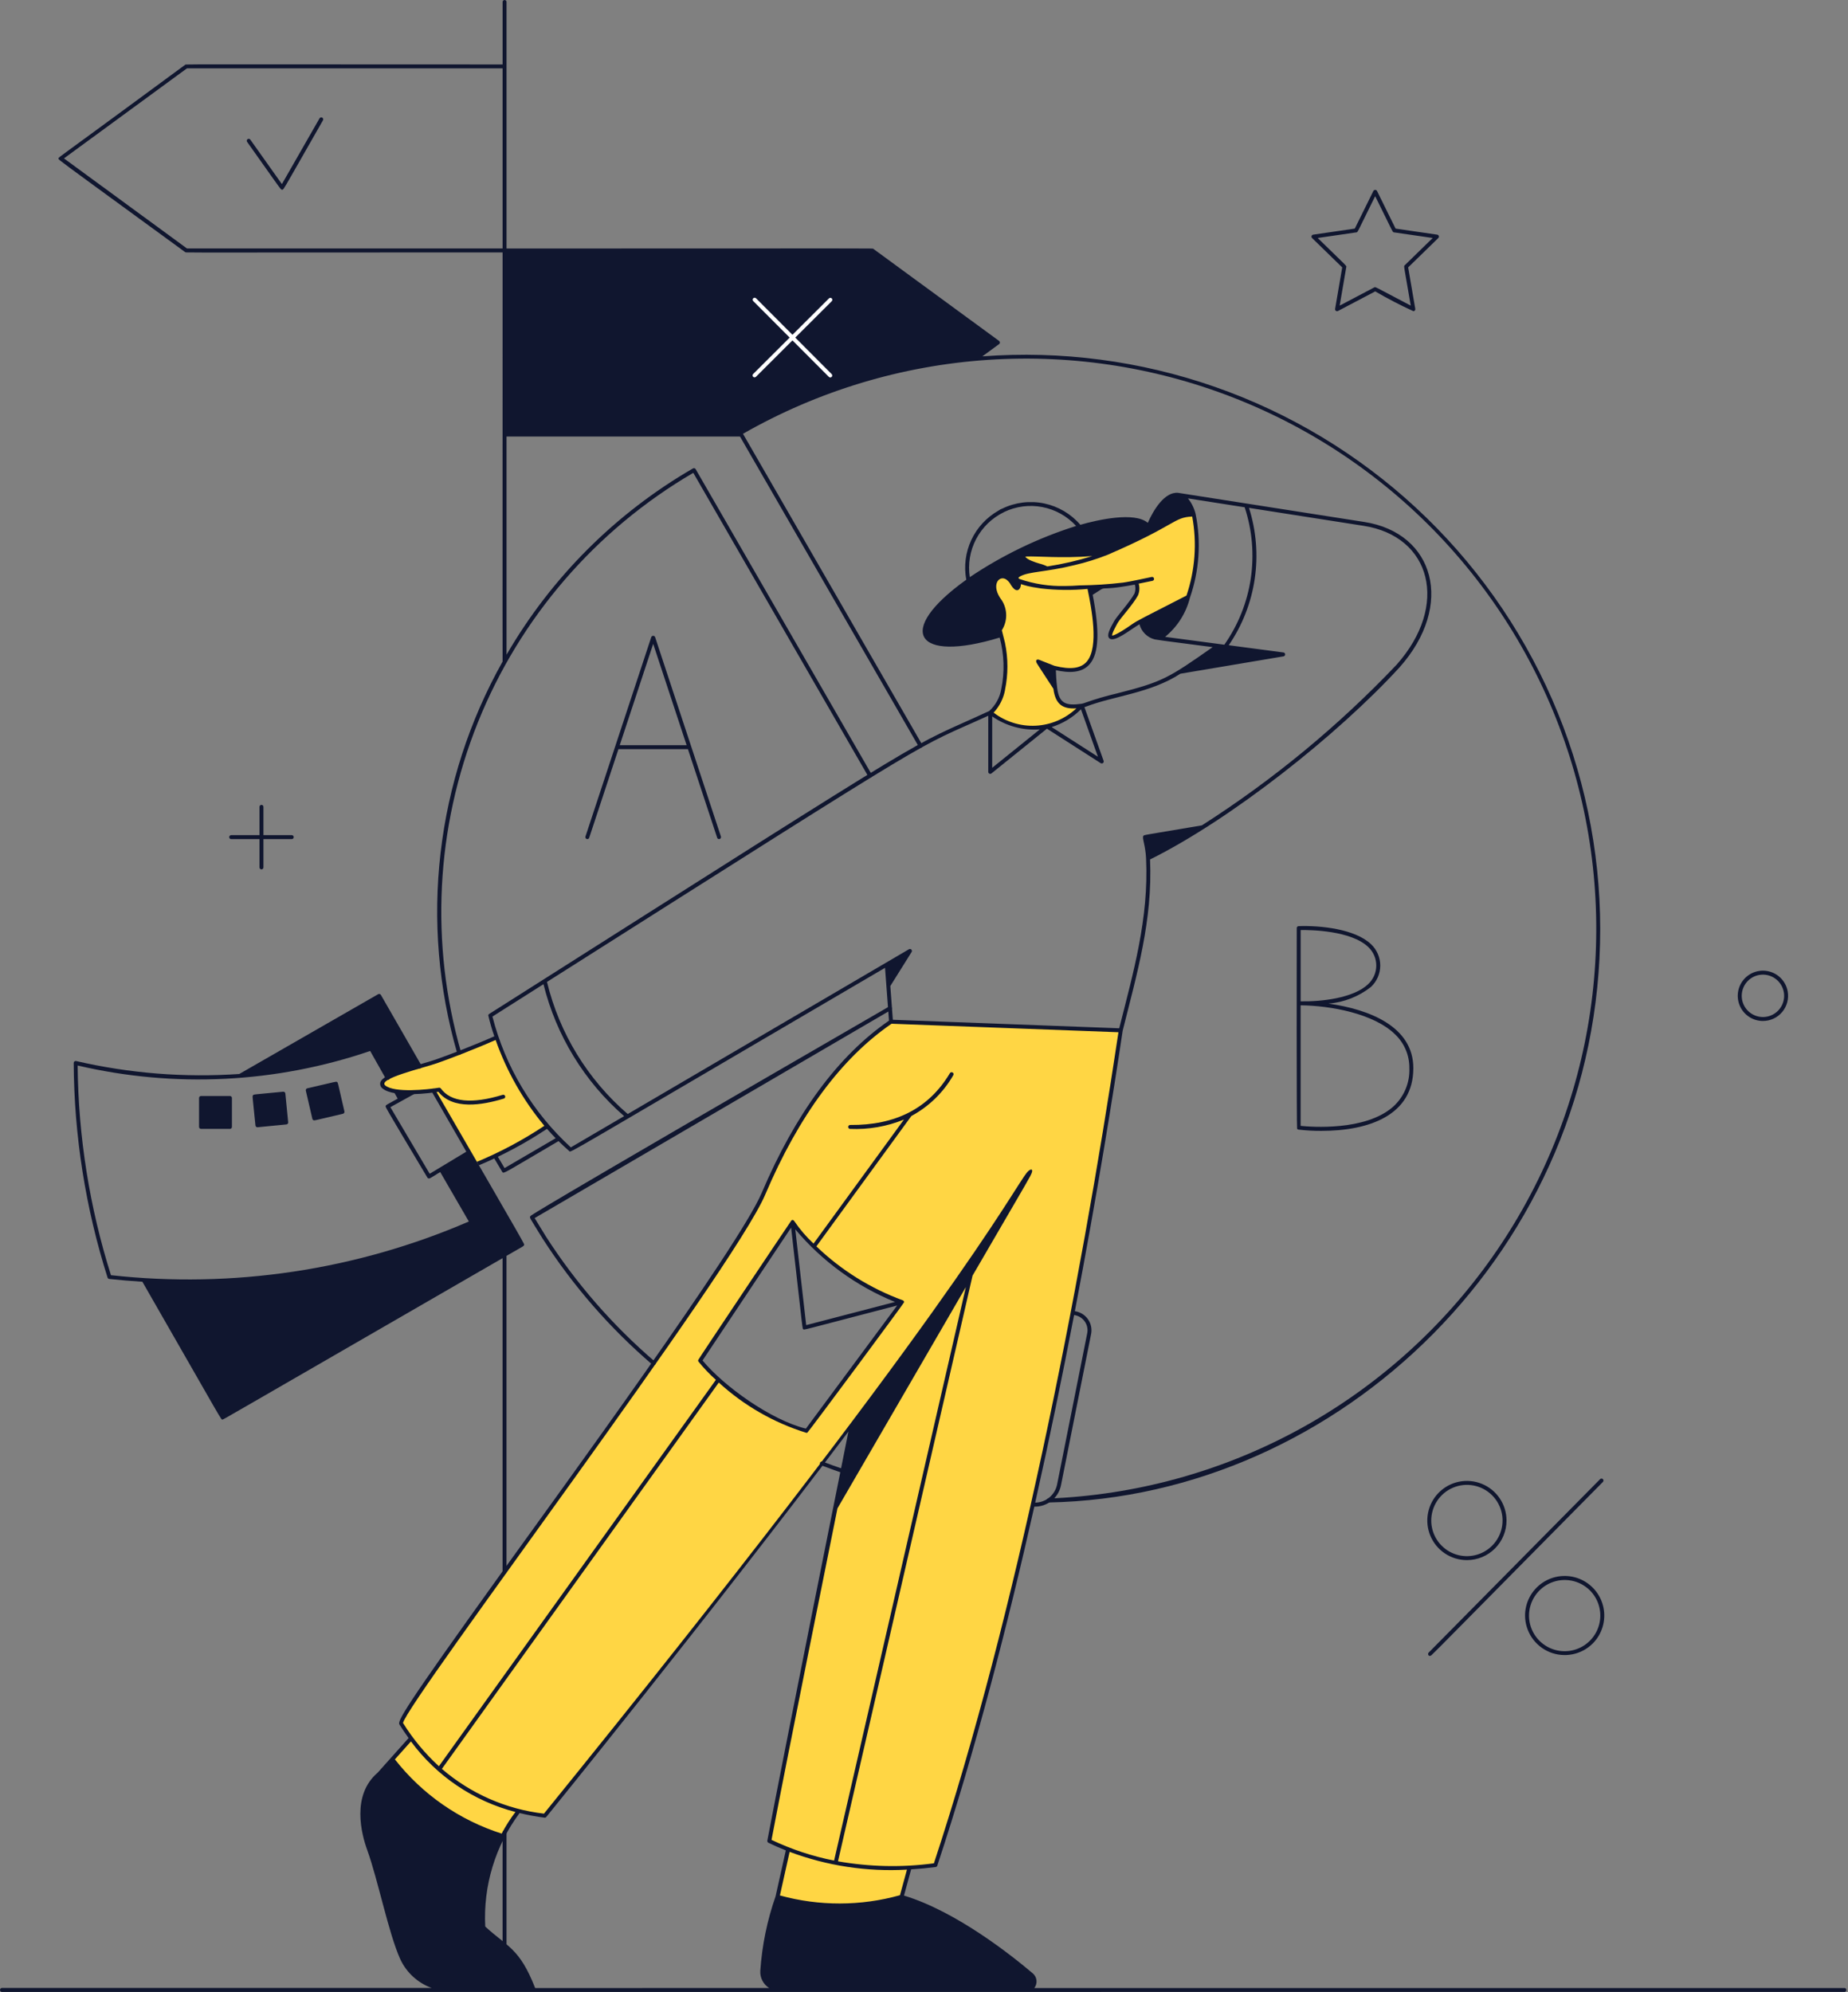 <svg width="513" height="553" viewBox="0 0 513 553" fill="none" xmlns="http://www.w3.org/2000/svg">
<rect x="0" y="0" width="513" height="553" fill="#808080" stroke="none"/>
<path d="M311.111 286.046L247.333 283.65C231.033 294.766 219.681 313.171 211.909 331.459C202.627 353.287 109.032 476.622 111.36 478.522C112.239 479.916 113.156 481.258 114.111 482.548L108.936 488.39C115.031 497.233 129.579 507.493 139.568 509.665C140.885 507.248 142.361 504.922 143.987 502.702C146.377 503.302 148.8 503.76 151.243 504.076C165.579 486.434 203.113 439.559 236.529 395.193C229.86 430.291 221.876 467.159 213.574 511.091C215.305 511.929 217.068 512.698 218.863 513.396L215.856 526.608C227.102 529.825 239.024 529.825 250.27 526.608L252.427 518.458C254.827 518.328 257.238 518.107 259.657 517.794C282.804 447.796 300.641 356.201 311.111 286.046ZM194.317 377.711L219.978 339.26C227.828 349.393 238.378 357.105 250.416 361.51L223.928 397.234C214.09 394.943 200.461 385.329 194.317 377.711Z" fill="#FFD644"/>
<path d="M139.516 540.018V508.716C139.516 508.571 139.573 508.431 139.676 508.329C139.779 508.226 139.918 508.168 140.063 508.168C140.208 508.168 140.347 508.226 140.45 508.329C140.552 508.431 140.61 508.571 140.61 508.716V540.018C140.61 540.163 140.552 540.302 140.45 540.405C140.347 540.508 140.208 540.565 140.063 540.565C139.918 540.565 139.779 540.508 139.676 540.405C139.573 540.302 139.516 540.163 139.516 540.018Z" fill="#10162F"/>
<path d="M200.124 232.229L181.845 176.834C181.796 176.738 181.722 176.656 181.63 176.599C181.538 176.542 181.432 176.512 181.324 176.512C181.215 176.512 181.109 176.542 181.017 176.599C180.925 176.656 180.851 176.738 180.803 176.834L162.523 232.229C162.478 232.367 162.49 232.516 162.555 232.645C162.62 232.775 162.734 232.873 162.872 232.918C163.009 232.963 163.159 232.953 163.288 232.888C163.418 232.823 163.516 232.71 163.562 232.573L171.68 207.974H190.967L199.082 232.564C199.126 232.702 199.224 232.817 199.353 232.883C199.482 232.949 199.632 232.962 199.77 232.917C199.909 232.873 200.024 232.776 200.09 232.646C200.156 232.517 200.168 232.367 200.124 232.229ZM172.041 206.879L181.324 178.753L190.603 206.879H172.041Z" fill="#10162F"/>
<path d="M233.976 408.92C233.629 408.92 228.279 406.912 227.953 406.787C227.818 406.735 227.709 406.631 227.65 406.498C227.591 406.365 227.587 406.215 227.639 406.079C227.691 405.944 227.795 405.835 227.928 405.776C228.06 405.717 228.211 405.713 228.346 405.765C230.259 406.496 232.212 407.2 234.15 407.855C234.273 407.897 234.377 407.98 234.444 408.092C234.51 408.203 234.535 408.334 234.514 408.462C234.493 408.589 234.428 408.706 234.329 408.79C234.23 408.874 234.105 408.92 233.976 408.92Z" fill="#10162F"/>
<path d="M154.824 315.657L140.061 324.279C138.631 321.874 137.927 320.666 137.927 320.666C137.849 320.55 137.73 320.467 137.593 320.435C137.457 320.404 137.313 320.425 137.192 320.496C137.071 320.567 136.981 320.681 136.942 320.815C136.902 320.95 136.915 321.094 136.978 321.22C136.978 321.22 137.776 322.585 139.4 325.295C139.804 325.982 139.493 325.912 155.377 316.591C155.482 316.51 155.554 316.392 155.579 316.262C155.604 316.131 155.58 315.995 155.512 315.881C155.444 315.766 155.337 315.68 155.21 315.639C155.084 315.598 154.946 315.604 154.824 315.657Z" fill="#10162F"/>
<path d="M246.78 279.444C143.699 339.08 147.591 337.351 147.297 337.566C146.877 338.038 146.906 337.802 150.65 343.888C159.056 356.969 169.322 368.755 181.125 378.876C181.236 378.965 181.377 379.008 181.519 378.995C181.661 378.982 181.792 378.915 181.884 378.807C181.977 378.699 182.024 378.559 182.016 378.417C182.007 378.275 181.944 378.142 181.838 378.046C170.114 367.998 159.916 356.295 151.567 343.306C150.507 341.58 149.389 339.749 148.417 338.16L247.325 280.39C247.439 280.312 247.52 280.195 247.551 280.06C247.581 279.925 247.56 279.784 247.492 279.664C247.423 279.545 247.311 279.456 247.179 279.415C247.047 279.374 246.905 279.384 246.78 279.444Z" fill="#10162F"/>
<path d="M331.373 142.842C329.351 142.846 327.368 143.395 325.633 144.432C319.727 147.969 313.545 151.024 307.147 153.566L300.193 154.063C293.481 154.282 287.013 153.859 284.809 153.95C283.703 153.993 283.165 155.644 288.949 157.131L290.622 157.83C290.127 157.903 289.647 157.969 289.193 158.025C283.124 158.782 280.784 160.123 282.938 161.314C282.938 163.351 282.309 164.225 280.935 161.858C278.403 157.527 273.344 161.425 277.664 166.999C278.412 168.179 278.797 169.554 278.769 170.951C278.742 172.349 278.304 173.708 277.509 174.858L278.455 178.601C279.366 182.832 279.366 187.209 278.455 191.44C278.007 193.914 276.747 196.167 274.875 197.844C283.159 203.648 293.772 203.572 300.295 195.908C296.013 196.49 293.515 195.969 292.913 190.989L288.122 183.602C289.976 184.358 292.54 185.348 292.54 185.348C294.002 185.746 295.508 185.962 297.023 185.991C301.017 185.991 303.316 183.936 303.927 179.157C304.153 173.688 303.598 168.215 302.28 162.903C306.7 162.982 311.116 162.561 315.442 161.649C315.805 162.75 315.791 163.941 315.404 165.034C313.987 167.68 310.596 171.184 309.775 172.666C307.918 175.993 305.991 179.786 314.616 173.708C317.034 172.008 325.935 167.665 329.807 165.721C332.36 158.371 332.901 150.472 331.373 142.842Z" fill="#FFD644"/>
<path d="M368.779 278.618C373.073 278.273 377.17 276.669 380.556 274.007C381.371 273.25 382.022 272.333 382.469 271.314C382.916 270.295 383.149 269.195 383.153 268.082C383.157 266.969 382.933 265.867 382.495 264.845C382.056 263.822 381.412 262.9 380.603 262.137C376.172 257.89 366.526 256.897 360.443 257.119C360.328 257.133 360.222 257.184 360.138 257.263C360.055 257.342 359.998 257.445 359.977 257.558C359.951 257.849 359.916 313.13 360.073 313.375C360.159 313.493 360.289 313.573 360.434 313.596C362.541 313.844 364.661 313.963 366.782 313.954C379.927 313.954 392.339 309.687 392.339 296.533C392.339 285.01 380.186 280.224 368.779 278.618ZM379.84 262.926C380.542 263.588 381.1 264.387 381.481 265.273C381.861 266.16 382.055 267.116 382.051 268.081C382.046 269.045 381.844 269.999 381.455 270.882C381.067 271.766 380.501 272.56 379.793 273.215C375.701 277.145 366.628 278.102 361.054 277.989V258.196C363.636 258.158 374.993 258.274 379.846 262.926H379.84ZM386.663 307.297C378.987 314.036 363.921 312.86 361.048 312.566V279.092C369.309 279.182 381.423 281.339 387.361 287.242C388.605 288.444 389.591 289.888 390.256 291.485C390.922 293.082 391.254 294.798 391.233 296.527C391.317 298.549 390.951 300.563 390.162 302.426C389.373 304.288 388.18 305.952 386.669 307.297H386.663Z" fill="#10162F"/>
<path d="M407.207 433.115C405.035 433.114 402.913 432.471 401.107 431.265C399.3 430.06 397.892 428.346 397.058 426.341C396.225 424.336 396.003 422.129 396.423 419.999C396.842 417.868 397.882 415.909 399.413 414.37C400.944 412.83 402.897 411.778 405.025 411.346C407.153 410.915 409.361 411.123 411.371 411.945C413.381 412.767 415.102 414.166 416.318 415.965C417.534 417.764 418.19 419.883 418.203 422.054C418.213 423.504 417.936 424.941 417.388 426.284C416.84 427.626 416.031 428.846 415.009 429.875C413.986 430.903 412.771 431.719 411.432 432.275C410.093 432.831 408.657 433.116 407.207 433.115ZM397.31 422.182C397.321 423.809 397.732 425.408 398.508 426.839C399.284 428.269 400.401 429.485 401.759 430.381C403.117 431.277 404.676 431.823 406.296 431.973C407.916 432.123 409.548 431.871 411.048 431.239C412.547 430.608 413.868 429.616 414.893 428.352C415.918 427.089 416.615 425.592 416.924 423.994C417.232 422.397 417.142 420.748 416.661 419.193C416.18 417.639 415.323 416.227 414.166 415.083C412.774 413.707 411.006 412.775 409.084 412.404C407.162 412.033 405.174 412.241 403.37 413C401.566 413.759 400.028 415.036 398.95 416.669C397.872 418.303 397.302 420.219 397.313 422.176L397.31 422.182Z" fill="#10162F"/>
<path d="M423.353 448.574C423.342 446.766 423.777 444.983 424.62 443.384C425.463 441.784 426.688 440.417 428.185 439.404C429.682 438.39 431.407 437.762 433.205 437.574C435.003 437.387 436.82 437.645 438.494 438.327C440.169 439.01 441.649 440.094 442.804 441.485C443.959 442.876 444.754 444.53 445.117 446.302C445.48 448.073 445.4 449.906 444.885 451.639C444.37 453.373 443.436 454.952 442.165 456.238C440.633 457.776 438.681 458.826 436.554 459.258C434.427 459.69 432.219 459.483 430.209 458.664C428.199 457.845 426.476 456.451 425.256 454.655C424.036 452.86 423.374 450.744 423.353 448.574ZM424.447 448.574C424.458 450.201 424.87 451.8 425.646 453.229C426.422 454.659 427.539 455.875 428.897 456.771C430.255 457.666 431.813 458.212 433.433 458.362C435.053 458.512 436.685 458.26 438.184 457.628C439.684 456.997 441.004 456.006 442.029 454.742C443.054 453.479 443.752 451.983 444.06 450.385C444.369 448.788 444.279 447.139 443.799 445.585C443.318 444.031 442.462 442.619 441.306 441.474C439.911 440.105 438.143 439.179 436.223 438.812C434.303 438.445 432.318 438.653 430.516 439.411C428.715 440.169 427.177 441.443 426.098 443.072C425.018 444.701 424.443 446.613 424.447 448.568V448.574Z" fill="#10162F"/>
<path d="M396.591 458.791L444.184 410.638C444.286 410.534 444.425 410.476 444.57 410.475C444.716 410.474 444.855 410.53 444.959 410.632C445.062 410.734 445.121 410.873 445.122 411.018C445.123 411.163 445.066 411.303 444.965 411.406C406.237 450.588 398.864 458.121 397.4 459.48C396.678 460.15 396.169 459.215 396.591 458.791Z" fill="#10162F"/>
<path d="M151.89 312.656C145.657 316.787 139.055 320.333 132.169 323.248L120.317 302.762C116.629 303.184 109.023 303.74 106.636 301.813C103.219 299.071 117.374 295.992 121.158 294.667C126.144 292.921 133.136 290.138 137.912 287.999C140.994 297.017 145.735 305.38 151.89 312.656Z" fill="#FFD644"/>
<path d="M77.925 52.458C77.343 51.794 75.573 49.198 68.561 39.333C68.5 39.216 68.484 39.081 68.516 38.952C68.547 38.824 68.624 38.712 68.731 38.636C68.839 38.559 68.971 38.525 69.102 38.538C69.233 38.551 69.355 38.611 69.446 38.707L78.254 51.11L88.703 32.854C88.775 32.727 88.895 32.635 89.035 32.597C89.175 32.559 89.325 32.578 89.451 32.65C89.578 32.722 89.67 32.842 89.708 32.982C89.746 33.122 89.727 33.272 89.655 33.398C81.29 48.028 79.334 51.573 78.719 52.417C78.469 52.758 78.207 52.784 77.925 52.458Z" fill="#10162F"/>
<path d="M272.695 98.937L277.352 95.528C277.42 95.477 277.475 95.411 277.512 95.335C277.55 95.26 277.57 95.176 277.57 95.091C277.57 95.007 277.55 94.923 277.512 94.848C277.475 94.772 277.42 94.706 277.352 94.655L242.45 69.096C242.158 68.883 246.667 68.991 140.614 68.991V0.547C140.614 0.402 140.556 0.263 140.454 0.16C140.351 0.058 140.212 0 140.067 0C139.922 0 139.782 0.058 139.68 0.16C139.577 0.263 139.519 0.402 139.519 0.547V17.89C64.632 17.89 53.498 17.814 51.754 17.907C51.37 17.927 51.44 17.956 51.388 17.994C25.258 37.252 18.508 42.084 16.802 43.388C16.016 43.99 16.048 44.043 16.819 44.663C18.566 46.057 25.342 50.973 51.056 69.739C51.542 70.094 51.379 70.059 51.984 70.076C54.415 70.152 67.478 70.076 139.517 70.076C139.517 184.024 139.485 183.369 139.517 183.666C130.311 200.06 124.459 218.121 122.3 236.799C120.14 255.476 121.717 274.396 126.939 292.458C126.98 292.598 127.074 292.716 127.202 292.786C127.329 292.856 127.479 292.873 127.619 292.832C127.759 292.792 127.876 292.697 127.947 292.57C128.017 292.442 128.033 292.292 127.993 292.153C119.319 261.986 120.948 229.789 132.622 200.652C144.297 171.515 165.35 147.1 192.454 131.269L241.064 215.617C241.137 215.743 241.256 215.835 241.396 215.872C241.537 215.91 241.686 215.891 241.812 215.818C241.938 215.745 242.03 215.626 242.067 215.486C242.105 215.345 242.086 215.196 242.013 215.07L193.112 130.245C193.039 130.119 192.918 130.028 192.778 129.991C192.637 129.953 192.487 129.974 192.361 130.047C170.893 142.472 153.053 160.302 140.614 181.762V121.186H205.419L255.071 207.327C255.143 207.453 255.263 207.545 255.403 207.583C255.543 207.62 255.693 207.601 255.819 207.528C255.945 207.456 256.036 207.336 256.074 207.196C256.112 207.055 256.092 206.906 256.02 206.78L206.251 120.43C227.078 108.521 250.339 101.503 274.277 99.904C298.215 98.306 322.202 102.17 344.427 111.203C366.653 120.236 386.534 134.203 402.569 152.049C418.603 169.894 430.372 191.15 436.986 214.212C443.599 237.273 444.884 261.536 440.744 285.167C436.604 308.798 427.146 331.178 413.087 350.617C399.027 370.057 380.732 386.046 359.586 397.377C338.439 408.707 314.994 415.083 291.021 416.023C290.876 416.025 290.738 416.086 290.637 416.19C290.537 416.295 290.482 416.435 290.484 416.58C290.487 416.725 290.547 416.863 290.652 416.964C290.756 417.065 290.897 417.12 291.042 417.117C371.841 415.566 444.214 346.677 444.214 257.855C444.191 235.909 439.639 214.204 430.845 194.097C422.051 173.99 409.203 155.914 393.105 140.998C377.007 126.083 358.005 114.649 337.286 107.411C316.568 100.174 294.579 97.289 272.695 98.937ZM139.517 68.979H51.903L17.754 43.976L51.903 18.972H139.517V68.979Z" fill="#10162F"/>
<path d="M392.362 86.394C388.736 84.743 385.198 82.907 381.761 80.893L371.416 86.333C371.325 86.38 371.223 86.401 371.121 86.393C371.019 86.385 370.921 86.348 370.838 86.288C370.756 86.227 370.692 86.145 370.653 86.05C370.615 85.955 370.604 85.852 370.621 85.751L372.598 74.233L364.229 66.083C364.156 66.012 364.104 65.923 364.079 65.825C364.053 65.726 364.056 65.623 364.086 65.526C364.116 65.429 364.173 65.342 364.25 65.275C364.326 65.209 364.42 65.165 364.52 65.148L376.085 63.466L381.26 52.987C381.313 52.905 381.385 52.837 381.471 52.79C381.557 52.743 381.653 52.719 381.751 52.719C381.848 52.719 381.945 52.743 382.03 52.79C382.116 52.837 382.188 52.905 382.241 52.987L387.413 63.466L398.978 65.148C399.078 65.165 399.172 65.209 399.249 65.275C399.325 65.342 399.382 65.429 399.412 65.526C399.442 65.623 399.445 65.726 399.42 65.825C399.394 65.923 399.342 66.012 399.269 66.083L390.901 74.233L392.877 85.751C392.891 85.828 392.888 85.906 392.869 85.982C392.849 86.058 392.814 86.129 392.765 86.189C392.717 86.25 392.655 86.3 392.586 86.335C392.516 86.371 392.44 86.391 392.362 86.394ZM365.787 66.068C374.228 74.3 373.794 73.732 373.724 74.137L371.888 84.846L381.493 79.79C381.857 79.6 381.182 79.359 391.62 84.846C389.631 73.255 389.646 73.942 389.94 73.654L397.72 66.068L386.968 64.508C386.561 64.447 386.968 65.038 381.746 54.463C376.527 65.038 376.932 64.447 376.527 64.508L365.787 66.068Z" fill="#10162F"/>
<path d="M80.99 231.853H73.131V223.994C73.131 223.849 73.073 223.71 72.97 223.607C72.868 223.505 72.728 223.447 72.583 223.447C72.438 223.447 72.299 223.505 72.196 223.607C72.094 223.71 72.036 223.849 72.036 223.994V231.853H64.177C64.032 231.853 63.893 231.911 63.79 232.014C63.688 232.116 63.63 232.255 63.63 232.401C63.63 232.546 63.688 232.685 63.79 232.787C63.893 232.89 64.032 232.948 64.177 232.948H72.036V240.807C72.036 240.952 72.094 241.091 72.196 241.194C72.299 241.296 72.438 241.354 72.583 241.354C72.728 241.354 72.868 241.296 72.97 241.194C73.073 241.091 73.131 240.952 73.131 240.807V232.948H80.99C81.135 232.948 81.274 232.89 81.377 232.787C81.479 232.685 81.537 232.546 81.537 232.401C81.537 232.255 81.479 232.116 81.377 232.014C81.274 231.911 81.135 231.853 80.99 231.853Z" fill="#10162F"/>
<path d="M95.607 308.534C93.663 300.154 93.838 300.55 93.546 300.384C93.255 300.218 93.762 300.172 85.309 302.131C85.168 302.164 85.045 302.252 84.968 302.375C84.891 302.498 84.866 302.647 84.898 302.788L86.715 310.612C86.744 310.733 86.812 310.841 86.909 310.918C87.006 310.995 87.126 311.037 87.25 311.037C87.541 311.037 89.364 310.554 95.197 309.204C95.268 309.188 95.336 309.158 95.396 309.116C95.456 309.073 95.506 309.019 95.545 308.956C95.583 308.894 95.608 308.824 95.619 308.752C95.63 308.679 95.626 308.605 95.607 308.534Z" fill="#10162F"/>
<path d="M79.211 303.569C79.196 303.424 79.125 303.291 79.013 303.199C78.9 303.107 78.756 303.063 78.612 303.077C70.17 303.909 70.487 303.772 70.249 304.063C70.01 304.355 70.068 303.964 70.912 312.455C70.925 312.591 70.989 312.716 71.089 312.808C71.19 312.899 71.321 312.95 71.457 312.95L79.505 312.161C79.65 312.146 79.782 312.075 79.875 311.963C79.967 311.85 80.011 311.706 79.997 311.562L79.211 303.569Z" fill="#10162F"/>
<path d="M63.837 304.267H55.803C55.501 304.267 55.256 304.512 55.256 304.814V312.848C55.256 313.15 55.501 313.395 55.803 313.395H63.837C64.139 313.395 64.384 313.15 64.384 312.848V304.814C64.384 304.512 64.139 304.267 63.837 304.267Z" fill="#10162F"/>
<path d="M120.791 302.489C120.718 302.363 120.599 302.271 120.458 302.233C120.318 302.196 120.169 302.215 120.043 302.288C119.917 302.36 119.825 302.48 119.787 302.62C119.75 302.76 119.769 302.91 119.842 303.036L129.447 319.723L119.283 325.856L108.365 307.37C108.886 307.079 114.678 303.877 115.013 303.691C115.139 303.626 115.235 303.515 115.281 303.38C115.326 303.246 115.318 303.099 115.258 302.971C115.197 302.843 115.09 302.743 114.957 302.693C114.824 302.642 114.678 302.645 114.547 302.701C114.48 302.727 113.674 303.184 113.604 303.219C112.757 303.219 111.584 303.184 110.571 303.074L110.367 302.716C110.293 302.595 110.175 302.509 110.038 302.474C109.901 302.439 109.756 302.458 109.633 302.527C109.51 302.597 109.418 302.712 109.378 302.847C109.337 302.983 109.351 303.128 109.416 303.254L110.399 305.001C107.139 306.805 107.16 306.724 107.078 307.038C106.997 307.352 106.161 306.008 118.631 326.898C118.68 326.98 118.749 327.047 118.832 327.094C118.914 327.141 119.008 327.166 119.103 327.166C119.394 327.166 119.58 326.971 122.203 325.382L130.152 339.112C98.889 352.614 64.651 357.751 30.802 354.018C24.857 335.177 21.738 315.558 21.549 295.803C48.462 302.095 76.602 300.697 102.759 291.768L107.139 299.537C107.174 299.6 107.221 299.655 107.277 299.699C107.334 299.744 107.398 299.776 107.467 299.795C107.536 299.815 107.609 299.82 107.68 299.811C107.751 299.802 107.819 299.779 107.882 299.744L107.981 299.691C108.103 299.62 108.193 299.504 108.231 299.368C108.27 299.231 108.254 299.086 108.187 298.961C110.713 297.858 113.319 296.949 115.982 296.242L116.049 296.359C116.122 296.484 116.241 296.576 116.382 296.614C116.522 296.652 116.671 296.632 116.797 296.559C116.923 296.487 117.015 296.367 117.053 296.227C117.09 296.087 117.071 295.937 116.998 295.811L105.731 276.204C105.695 276.142 105.647 276.087 105.59 276.044C105.533 276 105.468 275.968 105.398 275.949C105.329 275.93 105.256 275.925 105.185 275.935C105.114 275.944 105.045 275.968 104.982 276.004L66.424 298.157C51.23 299.205 35.965 297.993 21.127 294.563C21.046 294.544 20.963 294.544 20.882 294.562C20.802 294.581 20.727 294.617 20.662 294.669C20.598 294.72 20.546 294.786 20.511 294.86C20.475 294.934 20.457 295.016 20.457 295.098C20.573 315.319 23.743 335.407 29.859 354.681C29.891 354.783 29.952 354.873 30.035 354.94C30.118 355.007 30.218 355.049 30.325 355.06C33.34 355.386 36.437 355.642 39.523 355.834C62.724 396.273 61.289 394.076 61.778 394.076C62.069 394.076 58.94 395.799 139.51 349.285V436.398C139.51 436.543 139.568 436.682 139.67 436.785C139.773 436.887 139.912 436.945 140.057 436.945C140.202 436.945 140.341 436.887 140.444 436.785C140.547 436.682 140.604 436.543 140.604 436.398V348.65C145.416 345.873 145.398 345.981 145.471 345.626C145.544 345.271 147.267 348.234 120.791 302.489Z" fill="#10162F"/>
<path d="M489.38 283.444C488.051 283.444 486.748 283.064 485.627 282.349C484.505 281.634 483.611 280.615 483.05 279.409C482.488 278.204 482.282 276.863 482.455 275.545C482.629 274.226 483.176 272.985 484.031 271.966C484.886 270.948 486.014 270.195 487.282 269.795C488.551 269.395 489.907 269.366 491.191 269.711C492.476 270.055 493.635 270.759 494.533 271.74C495.431 272.721 496.031 273.937 496.261 275.247C496.438 276.252 496.393 277.283 496.129 278.268C495.864 279.253 495.388 280.168 494.732 280.95C494.076 281.731 493.257 282.359 492.333 282.79C491.408 283.221 490.4 283.444 489.38 283.444ZM488.362 270.663C487.215 270.865 486.155 271.403 485.314 272.208C484.474 273.013 483.891 274.049 483.639 275.185C483.387 276.321 483.478 277.507 483.899 278.592C484.321 279.676 485.055 280.612 486.009 281.279C486.962 281.947 488.092 282.317 489.255 282.343C490.419 282.368 491.564 282.048 492.546 281.423C493.528 280.798 494.302 279.896 494.771 278.831C495.24 277.766 495.383 276.586 495.182 275.439C494.909 273.902 494.038 272.536 492.759 271.641C491.481 270.745 489.899 270.394 488.362 270.663Z" fill="#10162F"/>
<path d="M512.116 551.918H287.115C287.586 551.316 287.806 550.556 287.729 549.796C287.651 549.036 287.282 548.336 286.698 547.842C280.737 542.781 265.424 530.64 250.946 526.245L252.931 518.968C255.172 518.834 257.439 518.62 259.733 518.327C259.836 518.315 259.933 518.274 260.013 518.208C260.093 518.143 260.152 518.056 260.184 517.958C270.64 486.318 279.637 451.552 287.126 418.267C288.853 418.308 290.54 417.741 291.892 416.665C293.243 415.589 294.173 414.071 294.52 412.379L302.888 370.345C303.028 369.631 303.021 368.896 302.867 368.184C302.714 367.473 302.417 366.801 301.994 366.208C301.572 365.616 301.033 365.116 300.411 364.738C299.789 364.361 299.097 364.114 298.376 364.014C304.649 331.209 309.097 303.266 311.652 286.151C315.591 270.395 319.995 255.501 319.252 238.601C341.619 227.52 371.384 203.992 388.496 185.287C403.906 167.986 398.212 147.907 378.661 144.898L327.071 136.826C323.287 136.43 320.16 141.649 318.629 145.154C314.941 141.97 304.568 144.353 299.902 145.692C297.293 142.66 293.756 140.575 289.841 139.76C285.925 138.945 281.85 139.447 278.248 141.187C277.865 141.31 277.506 141.5 277.189 141.748C273.881 143.614 271.239 146.467 269.634 149.909C268.028 153.351 267.539 157.208 268.235 160.942C248.285 175.222 254.133 184.146 277.5 176.998C278.768 181.665 278.921 186.566 277.946 191.304C277.544 193.645 276.372 195.785 274.616 197.384C249.557 208.987 267.901 197.646 135.773 281.505C135.651 281.586 135.566 281.712 135.537 281.855C135.992 283.832 136.556 285.784 137.225 287.699C131.386 290.281 124.261 293.003 120.974 294.144C116.143 295.82 106.13 297.846 105.547 300.623C105.498 300.934 105.541 301.252 105.67 301.538C105.799 301.825 106.01 302.067 106.275 302.236C109.512 304.835 119.691 303.429 121.702 303.109C125.69 308.147 133.747 306.858 139.897 304.978C140.027 304.929 140.134 304.832 140.195 304.707C140.256 304.583 140.268 304.44 140.228 304.307C140.187 304.174 140.098 304.061 139.978 303.992C139.857 303.922 139.715 303.901 139.58 303.933C130.938 306.57 125.154 305.97 122.38 302.186C122.32 302.104 122.239 302.041 122.145 302.003C122.051 301.965 121.948 301.954 121.848 301.971C118.593 302.509 109.576 303.452 106.971 301.36C104.642 299.491 117.234 296.583 121.33 295.16C124.619 294.016 131.73 291.3 137.583 288.715C140.641 297.4 145.222 305.47 151.112 312.546C145.201 316.475 138.924 319.827 132.37 322.553L132.923 323.513C139.538 320.748 145.873 317.357 151.843 313.387C153.758 315.588 155.826 317.651 158.031 319.561C158.517 320.035 155.173 321.703 245.683 268.681L246.78 283.354C232.704 293.046 220.808 309.149 211.423 331.221C205.122 346.043 155.205 414.387 139.635 436.052C111.721 474.887 110.144 477.987 110.938 478.84C111.71 480.057 112.525 481.262 113.43 482.513L104.846 492.119C97.49 498.395 100.346 509.182 101.918 513.53C104.989 522.03 107.847 536.729 111.145 543.974C112.877 547.656 115.997 550.503 119.822 551.891H0.516C0.376 551.901 0.245 551.964 0.149 552.067C0.053 552.17 0 552.305 0 552.446C0 552.586 0.053 552.722 0.149 552.824C0.245 552.927 0.376 552.99 0.516 553C598.359 553 70.665 552.983 512.116 552.983C512.236 552.955 512.343 552.887 512.42 552.79C512.496 552.693 512.538 552.573 512.538 552.45C512.538 552.327 512.496 552.207 512.42 552.11C512.343 552.014 512.236 551.946 512.116 551.918ZM114.076 483.451C121.214 493.112 131.456 500.027 143.085 503.037C141.648 504.93 140.371 506.938 139.266 509.042C127.539 505.306 117.209 498.125 109.623 488.434L114.076 483.451ZM148.56 551.918C144.194 540.743 140.867 540.545 134.699 534.84C134.118 523.548 137.49 512.406 144.234 503.331C146.536 503.896 148.869 504.328 151.22 504.626C151.301 504.626 151.382 504.608 151.455 504.574C151.529 504.539 151.594 504.488 151.645 504.426C152.309 503.611 196.037 449.73 235.521 397.42C235.521 397.42 217.475 487.334 213.01 510.992C212.99 511.108 213.008 511.226 213.06 511.331C213.112 511.436 213.197 511.521 213.301 511.574C214.888 512.351 216.502 513.06 218.141 513.702L215.303 526.443C212.966 533.116 211.537 540.074 211.057 547.129C210.997 548.074 211.195 549.016 211.629 549.857C212.062 550.698 212.716 551.406 213.519 551.906L148.56 551.918ZM251.772 519.026L249.828 526.143C238.931 529.189 227.411 529.212 216.503 526.21L219.198 514.104C229.594 517.999 240.689 519.68 251.772 519.041V519.026ZM214.177 510.768C218.619 487.281 230.733 427.483 232.477 418.747L268.119 357.316L231.542 516.531C225.537 515.347 219.703 513.415 214.177 510.783V510.768ZM301.811 370.117L293.44 412.158C293.151 413.559 292.391 414.819 291.286 415.729C290.181 416.639 288.799 417.143 287.368 417.158C291.414 399.112 295.017 381.496 298.167 365.082C298.746 365.155 299.305 365.346 299.807 365.644C300.31 365.942 300.746 366.34 301.088 366.814C301.43 367.288 301.67 367.827 301.795 368.398C301.919 368.969 301.925 369.559 301.811 370.132V370.117ZM275.428 198.886C279.292 201.563 283.955 202.838 288.643 202.499L275.428 213.155V198.886ZM300.073 196.919L304.783 210.087L291.932 201.847C295.002 200.882 297.795 199.191 300.073 196.919ZM300.222 195.379C295.873 195.987 293.993 195.3 293.463 190.937C293.21 188.85 293.128 187.008 293.105 186.053C296.569 186.833 300.353 186.987 302.597 184.26C305.048 181.279 305.281 175.193 303.33 165.125C308.384 161.975 303.208 164.481 315.029 162.289C315.275 163.11 315.239 163.99 314.924 164.787C313.719 167.037 309.999 171.147 309.298 172.413C307.991 174.742 307.135 176.468 307.973 177.225C309.353 178.473 313.795 174.768 316.315 173.304C316.58 174.318 317.111 175.243 317.855 175.982C318.598 176.721 319.526 177.248 320.542 177.507C322.713 177.888 328.421 178.566 336.63 179.655C324.294 188.291 322.798 189.261 310.142 192.489C307.108 193.191 304.117 194.066 301.182 195.108C300.873 195.233 300.551 195.324 300.222 195.379ZM295.629 162.685C291.359 162.791 287.104 162.138 283.063 160.756C282.379 160.345 282.859 160.313 283.205 159.999C285.764 158.619 290.139 158.884 298.245 156.896C301.377 156.171 304.45 155.214 307.44 154.035C326.599 145.78 325.7 143.614 330.956 143.402C332.309 150.731 331.76 158.286 329.361 165.343C317.215 171.581 315.794 172.221 314.301 173.272C309.731 176.491 308.809 176.43 308.739 176.456C308.57 175.964 309.839 173.694 310.255 172.943C310.93 171.723 314.525 167.849 315.89 165.305C316.337 164.272 316.41 163.115 316.097 162.033C317.261 161.812 318.522 161.55 319.933 161.25C320.004 161.235 320.07 161.206 320.13 161.166C320.189 161.125 320.239 161.073 320.278 161.012C320.318 160.952 320.344 160.884 320.357 160.814C320.37 160.743 320.369 160.67 320.354 160.6C320.339 160.529 320.31 160.463 320.269 160.404C320.228 160.344 320.176 160.294 320.116 160.255C320.055 160.216 319.988 160.189 319.917 160.176C319.846 160.163 319.774 160.164 319.703 160.179C313.509 161.501 312.942 161.559 311.676 161.751C307.703 162.215 303.709 162.47 299.709 162.517C298.336 162.625 296.975 162.681 295.629 162.685ZM290.747 157.257C290.001 156.9 289.221 156.62 288.419 156.421C287.452 156.13 285.161 155.42 284.635 154.559C284.691 154.522 284.757 154.501 284.824 154.497C288.218 154.355 294.412 155.048 303.226 154.384C299.142 155.646 294.971 156.606 290.747 157.257ZM323.423 176.805C326.842 174.013 329.265 170.19 330.331 165.908C332.918 158.454 333.46 150.443 331.902 142.709C331.523 141.121 330.796 139.637 329.775 138.363L345.516 140.828C347.613 147.188 348.195 153.95 347.216 160.574C346.236 167.199 343.721 173.503 339.872 178.983C337.412 178.654 340.393 179.05 323.423 176.805ZM278.691 142.167C281.999 140.565 285.737 140.073 289.347 140.767C292.958 141.461 296.247 143.303 298.726 146.018C288.259 149.32 278.32 154.105 269.211 160.226C268.652 156.6 269.271 152.89 270.977 149.642C272.684 146.394 275.388 143.779 278.691 142.182V142.167ZM278.982 191.563C279.879 187.243 279.879 182.785 278.982 178.465C278.839 177.882 278.202 175.321 278.109 174.972C278.895 173.73 279.313 172.291 279.313 170.821C279.313 169.351 278.895 167.912 278.109 166.67C274.93 162.531 277.236 159.597 279.293 160.849C279.868 161.251 280.333 161.792 280.644 162.42C281.858 164.382 282.897 164.106 283.307 162.915C283.706 161.489 282.178 162.426 288.945 163.355C293.244 163.86 297.584 163.907 301.893 163.495C303.002 168.859 305.094 179.504 301.762 183.579C300.108 185.593 297.192 185.969 292.721 184.848C289.953 183.791 288.937 183.34 288.477 183.171C287.871 182.941 287.275 183.241 287.895 184.251C288.369 185.043 289.565 186.818 292.418 191.211C292.974 195.522 294.988 196.898 298.801 196.648C295.736 199.541 291.742 201.249 287.533 201.467C283.324 201.685 279.174 200.399 275.827 197.839C277.451 196.092 278.549 193.921 278.994 191.578L278.982 191.563ZM158.462 318.527C147.837 308.791 140.275 296.173 136.698 282.213L150.868 273.224C154.385 287.448 162.204 300.241 173.257 309.859L158.462 318.527ZM174.256 309.274C163.135 299.692 155.296 286.866 151.843 272.598C266.006 200.217 252.351 208.734 274.339 198.7V214.287C274.34 214.39 274.369 214.491 274.424 214.579C274.479 214.666 274.558 214.736 274.651 214.78C274.744 214.825 274.848 214.842 274.95 214.83C275.053 214.818 275.15 214.777 275.23 214.712L290.628 202.298L305.551 211.863C305.648 211.924 305.761 211.954 305.875 211.948C305.989 211.941 306.098 211.9 306.187 211.829C306.276 211.757 306.341 211.66 306.372 211.55C306.403 211.441 306.399 211.324 306.361 211.216L301.031 196.31C301.208 196.261 301.392 196.203 301.578 196.133C309.248 193.199 319.38 192.43 327.656 187.04L356.297 182.217C356.427 182.195 356.545 182.128 356.629 182.028C356.714 181.927 356.759 181.799 356.757 181.668C356.755 181.536 356.705 181.41 356.618 181.312C356.53 181.214 356.41 181.151 356.28 181.134L341.095 179.128C344.867 173.617 347.335 167.319 348.309 160.712C349.283 154.105 348.739 147.363 346.718 140.997L378.495 145.969C397.348 148.88 402.363 168.044 387.687 184.542C371.542 201.54 353.394 216.514 333.64 229.138C316.938 231.988 317.678 231.726 317.387 232.069C316.996 232.718 317.969 234.59 318.146 238.284C318.944 255.044 314.566 270.063 310.695 285.47L247.849 283.112L247.15 273.739L253.062 264.291C253.127 264.187 253.156 264.064 253.143 263.942C253.13 263.82 253.077 263.705 252.991 263.617C252.905 263.529 252.793 263.473 252.671 263.456C252.549 263.44 252.425 263.466 252.319 263.529L174.256 309.274ZM212.413 331.672C221.727 309.74 233.542 293.771 247.493 284.207L310.479 286.567C299.756 358.221 282.035 448.225 259.25 517.288C250.398 518.47 241.418 518.284 232.622 516.738L269.982 354.126C280.644 335.739 284.652 329.009 286.014 326.474C287.246 324.18 285.997 324.346 285.042 325.557C280.775 330.965 263.794 364.412 151.002 503.5C140.527 502.281 130.656 497.953 122.663 491.074L199.533 383.818C206.502 390.2 214.794 394.964 223.817 397.77H223.928C223.989 397.768 224.05 397.757 224.108 397.738C224.399 397.607 250.919 361.833 250.963 361.542C250.974 361.418 250.943 361.294 250.873 361.191C250.804 361.087 250.701 361.011 250.582 360.975C241.646 357.698 233.488 352.603 226.623 346.011L252.989 309.824C257.853 307.209 261.886 303.284 264.632 298.493C264.706 298.368 264.728 298.219 264.693 298.078C264.657 297.937 264.567 297.816 264.443 297.742C264.318 297.667 264.169 297.645 264.028 297.681C263.887 297.716 263.766 297.806 263.692 297.931C257.821 307.778 248.501 312.418 236.013 312.31C235.868 312.306 235.728 312.36 235.622 312.46C235.517 312.56 235.455 312.697 235.452 312.843C235.448 312.988 235.502 313.128 235.602 313.234C235.702 313.339 235.839 313.4 235.984 313.404C241.095 313.625 246.193 312.74 250.931 310.811L225.84 345.245C223.843 343.389 222.062 341.313 220.531 339.057C220.225 338.652 220.083 338.6 219.719 338.786C219.582 338.888 193.895 377.292 193.813 377.569C193.779 377.707 193.8 377.853 193.871 377.977C195.35 379.802 196.974 381.506 198.727 383.07L121.839 490.34C117.981 486.81 114.628 482.766 111.873 478.322C113.357 472.032 203.465 352.726 212.413 331.672ZM248.457 361.449L223.797 367.879L220.767 341.284C228.222 350.154 237.726 357.076 248.457 361.449ZM219.611 340.809C223.008 370.627 222.711 368.813 223.014 369.02C223.317 369.227 221.69 369.562 249.048 362.427L223.715 396.614C213.944 394.192 200.948 384.843 195.024 377.694L219.611 340.809Z" fill="#10162F"/>
<path d="M220.761 93.721L230.896 83.614C230.999 83.511 231.057 83.372 231.056 83.226C231.056 83.081 230.998 82.941 230.895 82.839C230.792 82.736 230.652 82.678 230.507 82.679C230.361 82.679 230.222 82.737 230.119 82.84L219.984 92.946L209.875 82.811C209.772 82.708 209.633 82.651 209.488 82.651C209.343 82.651 209.203 82.708 209.101 82.811C208.998 82.914 208.94 83.053 208.94 83.198C208.94 83.343 208.998 83.483 209.101 83.585L219.21 93.721L209.074 103.83C208.972 103.932 208.914 104.071 208.914 104.217C208.914 104.362 208.972 104.501 209.074 104.604C209.177 104.706 209.316 104.764 209.462 104.764C209.607 104.764 209.746 104.706 209.849 104.604L219.984 94.495L230.093 104.633C230.196 104.736 230.335 104.793 230.48 104.793C230.625 104.793 230.765 104.736 230.867 104.633C230.97 104.53 231.028 104.391 231.028 104.246C231.028 104.101 230.97 103.961 230.867 103.859L220.761 93.721Z" fill="white"/>
</svg>
